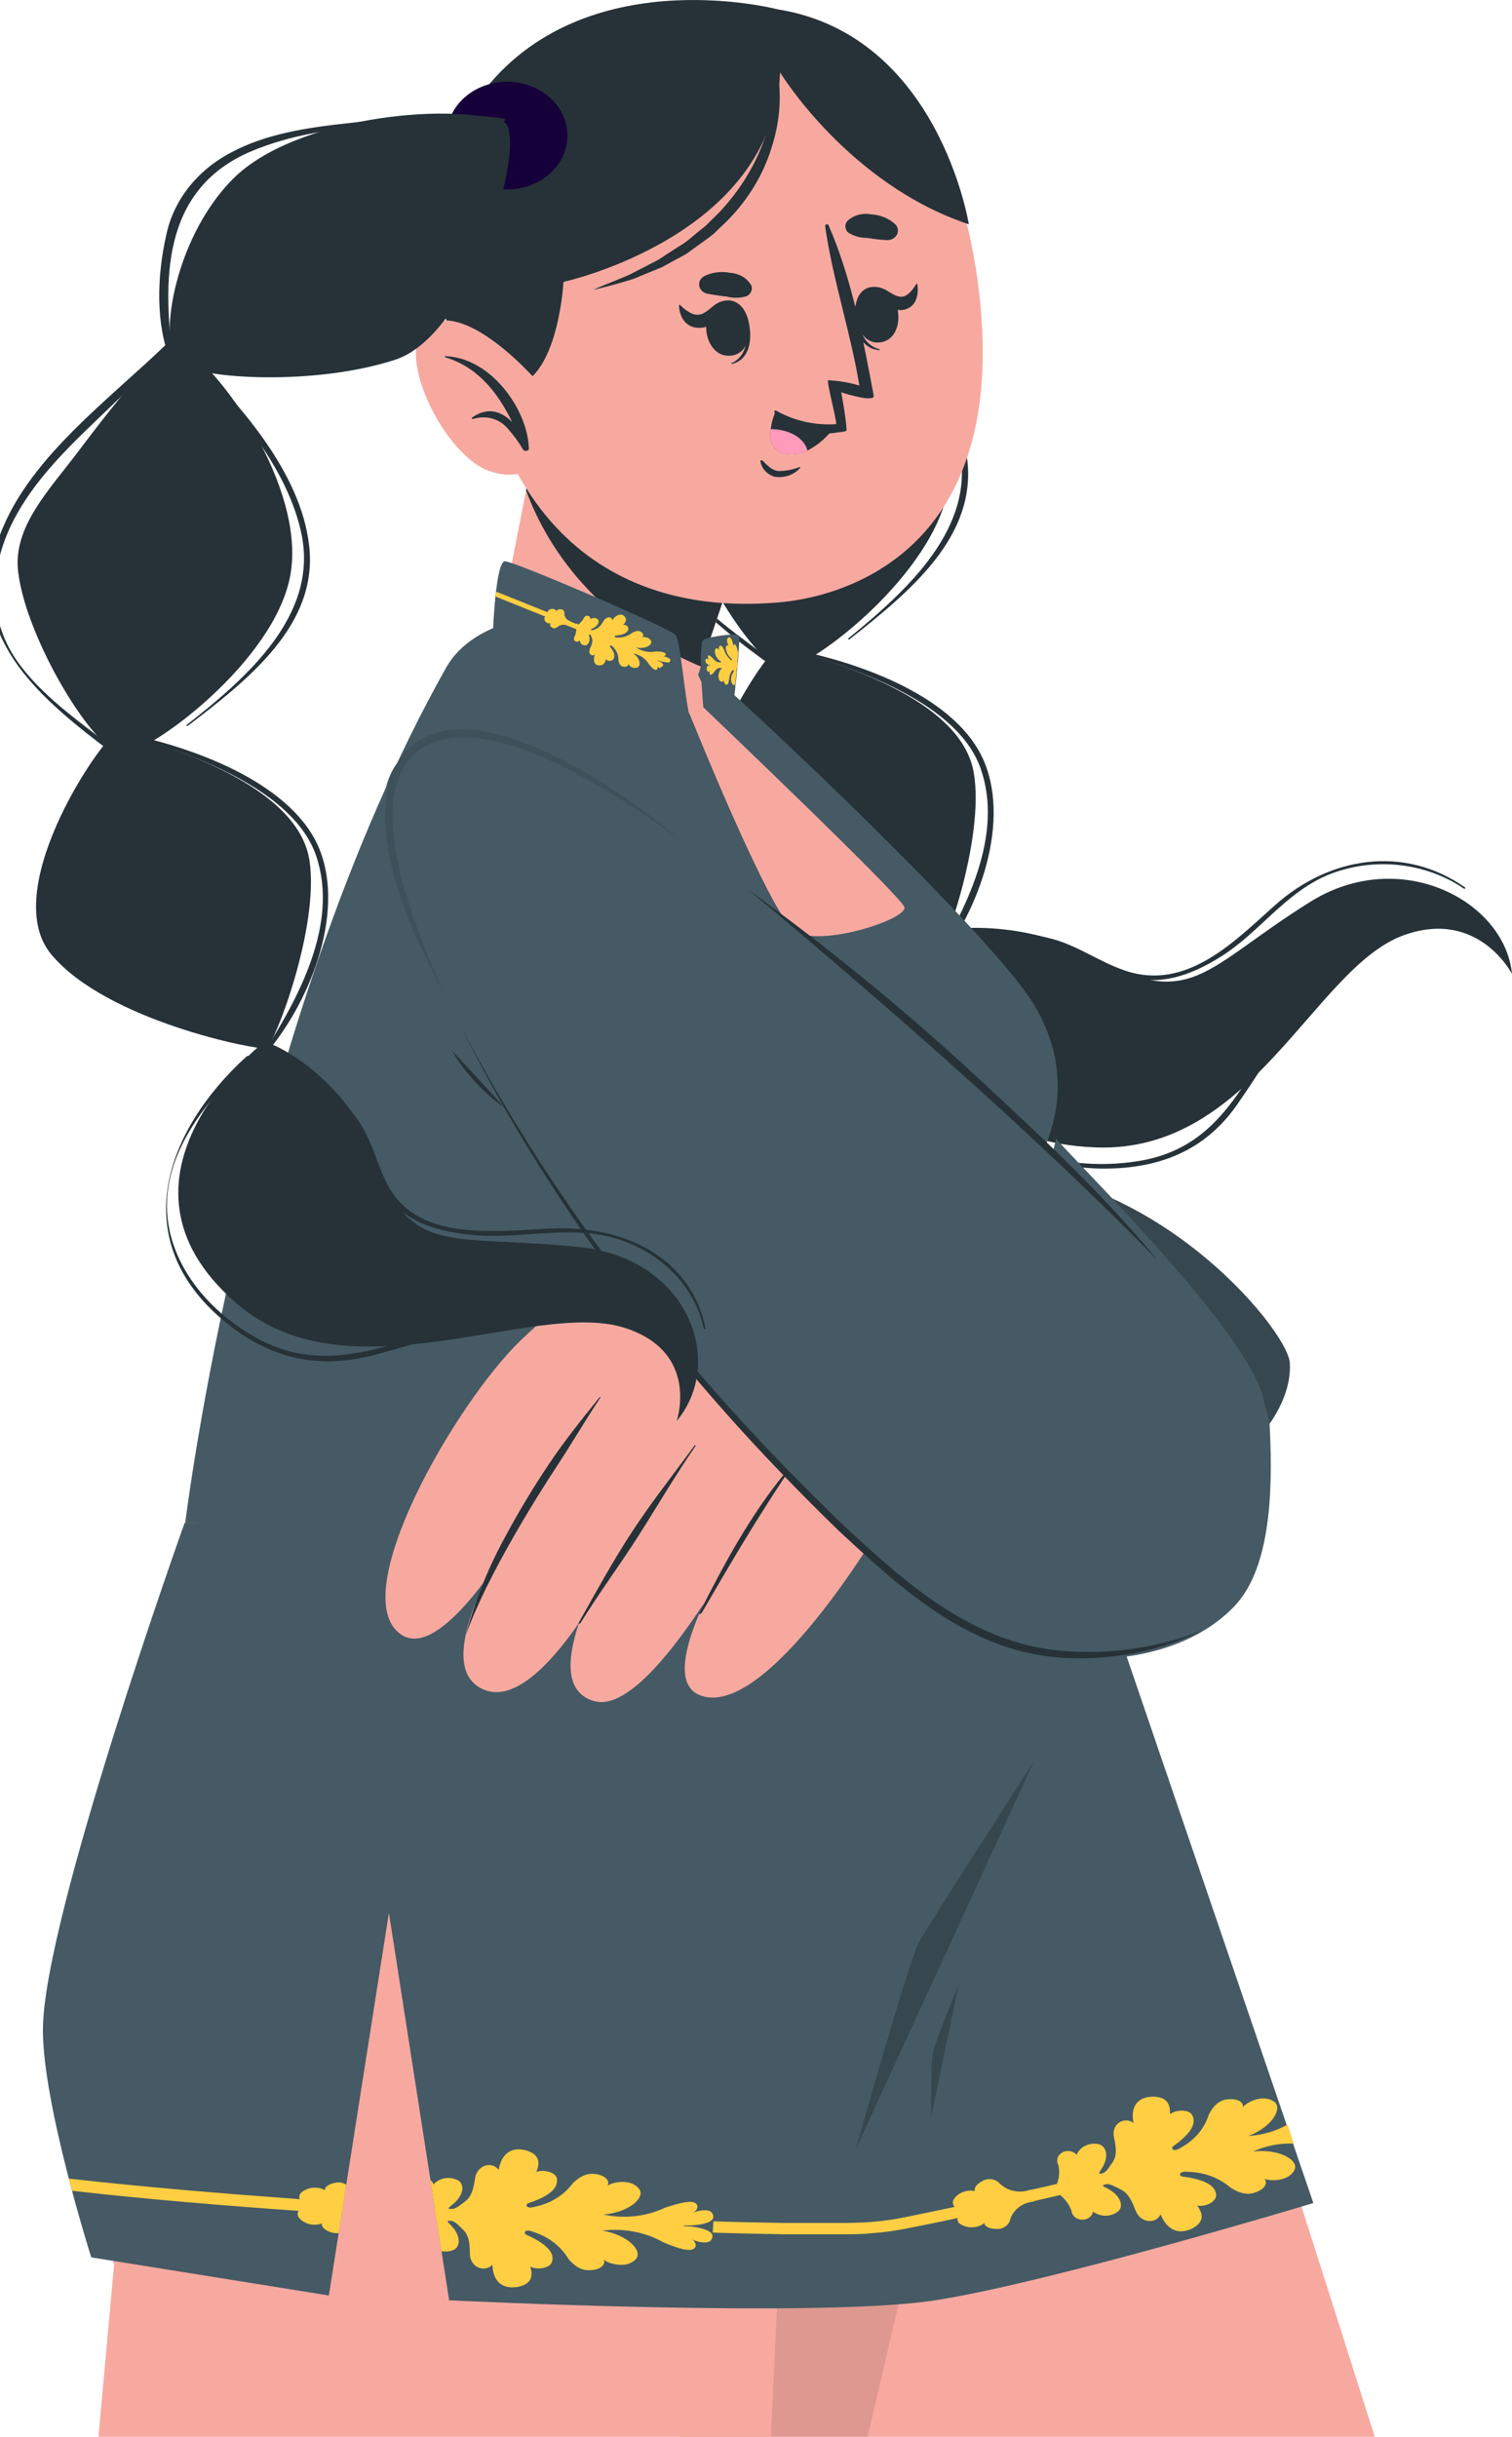 <svg width="453" height="730" viewBox="0 0 453 730" fill="none" xmlns="http://www.w3.org/2000/svg">
<path d="M248.236 76.748C261.716 83.191 288.223 119.694 284.163 145.822C280.104 171.95 243.142 200.02 235.102 200.305C227.062 200.589 205.623 166.857 202.624 146.509C200.634 132.889 211.619 121.542 220.296 109.485C233.085 91.648 246.14 75.777 248.236 76.748Z" fill="#263238"/>
<path d="M195.433 140.54C201.642 114.649 227.513 95.675 246.273 76.749C246.458 76.559 246.856 76.749 246.697 77.033C232.475 96.481 210.054 110.67 200.209 132.723C194.372 145.823 194.001 160.486 202.704 172.685C210.266 183.25 222.127 190.948 232.687 198.955C233.404 199.476 232.422 200.352 231.705 199.855C210.399 184.481 188.986 167.284 195.433 140.54Z" fill="#263238"/>
<path d="M250.332 80.042C249.748 79.497 250.651 78.668 251.234 79.213C267.739 94.539 286.684 115.171 289.709 137.035C292.972 160.723 272.488 177.304 254.525 191.517C254.312 191.683 253.967 191.517 254.18 191.233C272.117 176.641 292.495 157.904 287.4 134.192C283.022 113.915 265.775 94.728 250.332 80.042Z" fill="#263238"/>
<path d="M233.695 193.72C257.363 200.068 288.222 211.367 291.725 231.383C295.227 251.4 282.252 287.026 279.917 287.784C277.582 288.542 231.811 280.37 214.935 260.733C198.059 241.095 230.617 192.89 233.695 193.72Z" fill="#263238"/>
<path d="M278.777 289.845C289.391 272.6 300.933 250.026 293.716 229.986C286.737 210.728 257.072 200.281 237.358 194.88C237.326 194.891 237.291 194.895 237.257 194.891C237.223 194.887 237.191 194.876 237.163 194.858C237.134 194.841 237.111 194.818 237.096 194.79C237.08 194.763 237.071 194.733 237.071 194.703C237.071 194.672 237.08 194.642 237.096 194.615C237.111 194.588 237.134 194.565 237.163 194.547C237.191 194.53 237.223 194.519 237.257 194.515C237.291 194.511 237.326 194.514 237.358 194.525C258.081 198.552 286.923 208.951 294.91 228.28C302.897 247.61 292.522 274.685 279.361 290.248C279.149 290.58 278.565 290.177 278.777 289.845Z" fill="#263238"/>
<path d="M276.31 280.157C286.923 276.438 309.61 276.746 327.096 286.434C357.026 303.016 360.502 290.224 392.476 270.208C419.487 253.295 450.851 269.852 453 291.764C453 291.764 442.917 272.079 420.522 280.18C393.749 289.892 375.176 345.488 328.343 343.735C267.713 341.508 276.31 280.157 276.31 280.157Z" fill="#263238"/>
<path d="M297.351 280.465C296.741 280.465 296.714 279.494 297.351 279.47C303.506 279.101 309.685 279.743 315.58 281.365C323.249 283.521 329.325 288.093 336.807 290.675C355.673 297.283 370.346 281.46 382.234 270.966C398.154 256.896 420.31 252.869 438.91 265.826C438.967 265.864 439.004 265.92 439.014 265.982C439.024 266.044 439.006 266.107 438.964 266.158C438.921 266.208 438.858 266.241 438.789 266.25C438.719 266.259 438.648 266.243 438.592 266.205C432.815 262.258 425.936 259.8 418.704 259.099C411.472 258.397 404.163 259.479 397.57 262.225C384.808 267.745 377.272 279.352 365.862 286.529C358.061 291.433 348.987 295.294 339.328 292.854C334.021 291.527 329.404 288.543 324.628 286.292C316.247 282.291 306.853 280.285 297.351 280.465Z" fill="#263238"/>
<path d="M275.592 286.6C275.592 286.364 276.043 286.34 276.043 286.6C277.105 302.448 277.689 318.84 289.019 332.058C301.224 346.27 322.717 351.008 341.848 347.692C363.261 343.925 370.743 327.723 380.667 312.515C387.831 301.524 396.004 290.983 408.661 284.587C409.059 284.397 409.404 284.942 409.059 285.179C390.617 297.023 382.206 314.457 370.505 331.11C360.952 344.707 347.128 350.416 329.218 350.06C289.762 348.947 273.868 318.153 275.592 286.6Z" fill="#263238"/>
<path d="M128.94 457.153C128.94 457.153 128.94 457.485 129.205 458.148C129.205 458.267 129.205 458.385 129.338 458.551C129.523 459.262 129.789 460.256 130.134 461.512C130.134 461.796 130.293 462.104 130.399 462.412L136.369 484.134C136.873 485.982 137.404 487.924 137.988 489.937C138.306 491.169 138.678 492.448 139.023 493.751L139.659 496.12C139.872 496.925 140.111 497.731 140.349 498.489C140.588 499.247 141.013 500.858 141.358 502.16C141.517 502.776 141.676 503.416 141.888 504.055C142.074 504.813 142.286 505.619 142.525 506.424C142.764 507.23 143.135 508.651 143.454 509.812C143.772 510.972 143.985 511.778 144.276 512.773L144.993 515.378L145.152 515.947C145.842 518.395 146.532 520.906 147.222 523.48C147.567 524.782 147.938 526.109 148.31 527.459C148.893 529.473 149.45 531.533 150.008 533.618C150.406 535.016 150.804 536.437 151.175 537.858C151.175 538.024 151.175 538.166 151.308 538.308C151.759 539.895 152.184 541.506 152.635 543.046C153.086 544.586 153.324 545.628 153.696 546.931C154.492 549.844 155.315 552.829 156.164 555.861C164.124 584.476 173.119 617.45 182.698 652.555C182.857 653.076 182.99 653.598 183.122 654.142C183.137 654.245 183.137 654.348 183.122 654.45C183.812 657.08 184.555 659.709 185.298 662.362C185.431 662.883 185.563 663.404 185.723 663.925C185.71 663.996 185.71 664.068 185.723 664.139L186.121 665.678L186.678 667.692V667.976C186.678 668.237 186.81 668.497 186.89 668.781L187.288 670.274C187.362 670.476 187.424 670.682 187.474 670.89C188.058 673.045 188.668 675.225 189.252 677.404C190.021 680.199 190.817 683.018 191.587 685.86C192.038 687.613 192.515 689.343 193.019 691.072C193.311 692.209 193.63 693.441 193.948 694.483C195.116 698.723 196.31 702.987 197.477 707.274C197.769 708.459 198.114 709.643 198.432 710.78L204.482 732.81H412.774C405.08 708.554 397.385 684.368 389.902 660.941C388.894 657.696 387.859 654.45 386.824 651.229C386.214 649.381 385.63 647.533 385.046 645.686L383.932 642.156C383.855 641.997 383.801 641.83 383.773 641.659C383.56 641.067 383.375 640.498 383.216 639.906C383.03 639.385 382.871 638.84 382.711 638.295C382.646 638.141 382.593 637.982 382.552 637.821C382.181 636.684 381.809 635.453 381.464 634.41C380.827 632.468 380.217 630.525 379.607 628.607C362.413 574.977 347.129 527.649 336.914 496.191C336.806 495.774 336.673 495.363 336.516 494.959C329.458 473.095 324.92 459.19 324.071 456.561L323.912 456.135H317.385L250.757 456.395H249.962H226.081H224.091H193.338H188.164H156.509H153.351L128.94 457.153Z" fill="#F7A9A0"/>
<path opacity="0.1" d="M128.94 457.153C128.94 457.153 128.94 457.485 129.205 458.148C129.205 458.266 129.205 458.385 129.338 458.55C129.523 459.261 129.789 460.256 130.134 461.511C130.134 461.796 130.293 462.104 130.399 462.412L136.369 484.133C136.873 485.981 137.404 487.924 137.988 489.937C138.306 491.192 138.678 492.495 139.023 493.822L139.659 496.191C139.872 496.996 140.11 497.801 140.349 498.559C140.588 499.317 141.013 500.928 141.358 502.231C141.517 502.847 141.676 503.486 141.888 504.126C142.074 504.884 142.286 505.689 142.525 506.495C142.764 507.3 143.135 508.722 143.454 509.882C143.772 511.043 143.984 511.848 144.276 512.843L144.993 515.449L145.152 516.017C145.806 518.465 146.496 520.976 147.222 523.55C147.566 524.853 147.938 526.18 148.309 527.53C148.893 529.543 149.45 531.604 150.008 533.689C150.406 535.086 150.777 536.508 151.175 537.929C151.175 538.095 151.175 538.237 151.308 538.379C151.759 539.966 152.183 541.577 152.635 543.116C153.086 544.656 153.324 545.698 153.696 547.001C154.492 549.915 155.314 552.9 156.163 555.932C164.124 584.547 173.119 617.52 182.698 652.626C182.83 653.147 182.989 653.668 183.149 654.189C183.121 654.298 183.121 654.412 183.149 654.521C183.839 657.15 184.581 659.78 185.324 662.433C185.457 662.954 185.59 663.475 185.749 663.996C185.749 663.996 185.749 664.138 185.749 664.209C185.749 664.707 186.041 665.228 186.174 665.749C186.333 666.412 186.518 667.076 186.704 667.762C186.691 667.857 186.691 667.952 186.704 668.047L186.943 668.852L187.341 670.344L187.5 670.937C188.111 673.116 188.694 675.295 189.305 677.475C190.074 680.293 190.844 683.112 191.64 685.931C192.091 687.684 192.568 689.413 193.072 691.142C193.364 692.279 193.683 693.511 194.001 694.554C195.169 698.794 196.363 703.057 197.53 707.345C197.822 708.529 198.167 709.714 198.485 710.851C200.475 718.17 202.492 725.537 204.509 732.881H259.275L269.225 690.242L274.691 666.791L275.593 662.954L276.947 657.15L314.545 496.072L314.811 494.935L317.676 482.57L323.195 458.882L323.514 457.532L323.885 455.921H317.358L250.731 456.182H249.961H226.081H224.117L193.364 456.3H188.057L156.402 456.419H153.271H130.372L128.94 457.153Z" fill="black"/>
<path d="M25.563 653.195C25.935 654.451 26.333 655.564 26.704 656.867C29.835 666.745 32.781 674.586 33.789 677.262C34.054 677.902 34.187 678.257 34.187 678.257C32.542 696.26 30.897 714.618 29.225 733H230.804C231.627 715.684 232.317 701.377 232.768 691.641C233.219 682.687 233.458 677.594 233.458 677.594C239.216 674.562 244.655 671.814 249.723 669.374L257.683 665.655C265.219 662.197 271.72 659.449 276.974 657.341C286.818 653.409 292.337 651.703 292.337 651.703C294.513 646.397 296.556 640.854 298.44 635.121C312.821 593.217 316.695 535.087 317.518 496.571C317.518 496.192 317.518 495.813 317.518 495.434C317.518 490.909 317.677 486.645 317.677 482.737C317.677 471.603 317.677 463.242 317.465 459.049C317.465 457.533 317.465 456.68 317.465 456.206V456.041H55.414L54.937 457.391C50.93 468.974 22.538 552.545 17.577 606.625C16.436 619.179 20.946 637.988 25.563 653.195Z" fill="#F7A9A0"/>
<path d="M323.885 456.253L393.483 659.97C393.483 659.97 315.128 683.658 280.21 689.106C245.291 694.554 134.564 689.106 134.564 689.106L116.521 573.035L98.531 687.661L27.34 676.243C27.34 676.243 12.826 630.549 12.852 608.093C12.852 574.93 55.307 456.229 55.307 456.229L323.885 456.253Z" fill="#455A64"/>
<path d="M213.53 668.828C220.641 669.065 227.885 669.207 234.89 669.326H237.172H249.006H253.225C255.746 669.326 258.399 669.326 261 669.018C264.944 668.752 268.858 668.198 272.701 667.36C276.734 666.602 280.661 665.796 284.429 664.991L286.923 664.446C293.769 662.977 300.562 661.461 307.381 659.922L308.018 659.78L308.973 659.566L309.796 659.377L317.57 657.577L330.519 654.568L331.447 654.331C350.897 649.783 369.869 645.235 387.169 641.019L386.612 639.313L386.108 637.726C368.807 641.919 349.915 646.467 330.545 651.015L329.484 651.252L316.615 654.26L308.814 656.037L308.177 656.179L306.957 656.463L306.426 656.582C299.633 658.121 292.787 659.661 285.968 661.106L283.527 661.651C279.706 662.456 275.885 663.238 272.064 664.02C268.342 664.833 264.554 665.38 260.734 665.654C258.081 665.867 255.64 665.891 253.172 665.938C251.766 665.938 250.359 665.938 248.953 665.938H234.97C228.018 665.82 220.8 665.678 213.742 665.441L213.53 668.828Z" fill="#FFCE43"/>
<path d="M288.462 662.291C285.968 661.77 284.88 660.207 285.808 658.762C286.444 657.821 287.398 657.084 288.533 656.658C289.668 656.233 290.925 656.14 292.123 656.393C291.646 655.351 292.919 654.143 294.007 653.574C294.775 653.02 295.749 652.745 296.734 652.807C297.719 652.868 298.641 653.261 299.314 653.906C300.445 655.115 301.983 655.967 303.699 656.334C305.415 656.701 307.218 656.564 308.84 655.943C309.134 656.49 309.34 657.073 309.45 657.672C309.689 658.258 309.823 658.873 309.848 659.496C308.088 659.636 306.426 660.279 305.107 661.328C303.788 662.378 302.882 663.779 302.525 665.323C302.232 666.13 301.621 666.814 300.807 667.249C299.992 667.685 299.028 667.842 298.093 667.692C296.793 667.692 295.016 667.124 294.909 665.987C293.963 666.708 292.784 667.141 291.543 667.222C290.302 667.303 289.064 667.028 288.011 666.437C286.312 665.608 286.525 663.784 288.462 662.291Z" fill="#FFCE43"/>
<path d="M312.501 656.132C313.759 655.96 315.044 656.16 316.163 656.701C316.67 656.921 317.143 657.2 317.569 657.53C319.167 658.81 320.357 660.444 321.019 662.267C321.078 662.978 321.427 663.645 322 664.141C322.572 664.638 323.329 664.929 324.126 664.962C324.924 664.994 325.707 664.764 326.327 664.315C326.947 663.867 327.362 663.231 327.493 662.528C328.471 663.286 329.712 663.72 331.006 663.759C332.301 663.798 333.571 663.438 334.604 662.741C336.886 661.391 336.143 657.696 331.287 655.351C330.544 655.019 330.332 654.711 330.518 654.498C330.704 654.285 330.969 654.261 331.447 654.261C332.302 654.312 333.13 654.548 333.861 654.948C336.276 656.227 337.947 656.18 340.15 662.054C341.556 666.057 346.385 666.365 347.712 663.357C349.437 667.597 352.647 669.729 357.158 667.621C360.607 665.773 360.714 663.547 358.697 660.728C361.35 661.225 364.375 659.448 364.349 657.672C364.322 655.895 363.208 653.361 355.088 652.129C352.674 652.129 353.072 650.234 355.964 650.613C360.715 650.717 365.25 652.408 368.674 655.351C372.654 657.885 375.042 657.317 376.979 656.44C378.465 655.753 380.03 654.237 378.863 652.721C380.853 653.503 386.239 653.408 387.831 650.021C389.264 647.249 383.427 643.625 375.44 644.525C379.203 642.81 383.398 641.994 387.619 642.156L387.221 640.948L386.664 639.243L381.357 640.427L315.818 655.351L312.501 656.132Z" fill="#FFCE43"/>
<path d="M314.997 656.322C314.418 656.854 313.722 657.273 312.953 657.554L316.164 656.748L381.358 640.498L386.665 639.195L386.161 637.608L385.763 636.448C382.25 638.453 378.223 639.626 374.061 639.859C381.464 637.04 384.436 631.26 381.624 629.531C378.36 627.328 373.663 629.649 372.39 631.213C372.549 629.389 370.347 628.844 368.702 628.844C366.499 628.844 364.138 629.531 362.121 633.581C360.835 637.661 357.868 641.156 353.816 643.364C351.507 644.975 350.128 643.53 352.197 642.441C358.539 637.703 357.982 635.026 357.106 633.51C356.231 631.994 352.542 631.805 350.526 633.368C350.711 630.052 349.358 628.157 345.378 628.086C340.31 628.252 338.745 631.52 339.594 635.95C336.781 633.937 332.801 636.305 333.783 640.403C335.109 646.467 333.623 647.178 332.217 649.357C331.824 649.999 331.27 650.55 330.599 650.968C330.455 651.079 330.284 651.158 330.099 651.199C329.915 651.24 329.723 651.242 329.537 651.205C329.298 651.087 329.325 650.731 329.776 650.115C332.721 645.946 331.315 642.417 328.609 642.227C327.331 642.078 326.034 642.323 324.934 642.922C323.834 643.521 322.996 644.438 322.559 645.52C322.071 644.944 321.358 644.552 320.562 644.421C319.766 644.29 318.945 644.43 318.259 644.814C317.573 645.197 317.072 645.796 316.857 646.492C316.641 647.189 316.725 647.932 317.093 648.576C317.519 650.455 317.373 652.402 316.668 654.213C316.477 654.669 316.218 655.099 315.899 655.493C315.637 655.801 315.334 656.079 314.997 656.322Z" fill="#FFCE43"/>
<path d="M134.592 661.722L130.267 661.461L130.426 662.504L130.585 663.664L130.797 665.038L134.3 665.252H135.228C159.534 666.673 182.486 667.739 204.801 668.52V666.862V666.531V664.967C182.539 664.186 159.693 663.12 135.441 661.722H134.592Z" fill="#FFCE43"/>
<path d="M20.627 652.651C20.945 653.882 21.263 655.019 21.582 656.299C44.507 658.904 67.38 660.752 89.456 662.315C93.781 662.647 98.079 662.955 102.351 663.215L102.909 659.71L89.774 658.81C67.273 657.175 43.95 655.28 20.627 652.651Z" fill="#FFCE43"/>
<path d="M89.748 664.566C90.533 665.426 91.606 666.038 92.811 666.311C94.015 666.584 95.286 666.504 96.435 666.082C96.143 667.195 97.656 668.19 98.85 668.616C99.679 668.954 100.601 669.07 101.503 668.948L102.379 663.215L102.936 659.71L103.758 654.498C103.245 654.155 102.646 653.928 102.013 653.837C101.379 653.746 100.731 653.794 100.123 653.977C98.903 654.214 97.257 654.972 97.337 656.109C96.279 655.538 95.045 655.283 93.814 655.381C92.583 655.479 91.419 655.925 90.491 656.654C90.133 656.895 89.872 657.233 89.748 657.617C89.624 658.002 89.642 658.412 89.801 658.786C90.181 659.605 90.865 660.282 91.738 660.704C90.809 660.994 90.015 661.553 89.483 662.292C89.248 662.646 89.147 663.058 89.195 663.468C89.243 663.877 89.437 664.262 89.748 664.566Z" fill="#FFCE43"/>
<path d="M130.426 662.504L130.585 663.664L130.797 665.038L132.257 674.395C133.272 674.584 134.326 674.527 135.308 674.229C137.962 673.59 138.519 669.871 134.751 666.27C134.141 665.725 134.061 665.394 134.3 665.251C134.486 665.133 134.804 665.251 135.229 665.251C136.044 665.525 136.766 665.982 137.325 666.578C139.156 668.473 140.774 668.947 140.774 675.082C140.774 679.298 145.205 680.909 147.514 678.446C147.673 682.946 149.981 685.86 155.023 685.102C158.976 684.344 159.852 682.236 158.897 679.014C161.232 680.199 164.787 679.369 165.345 677.688C165.902 676.006 165.769 673.282 158.472 669.823C156.19 669.136 157.225 667.454 159.826 668.639C164.313 670.054 168.043 672.919 170.28 676.669C173.199 680.151 175.587 680.293 177.842 679.985C179.514 679.749 181.53 678.73 180.92 676.977C182.539 678.28 187.766 679.654 190.419 676.859C192.754 674.49 188.403 669.586 180.496 668.236C186.821 667.44 193.259 668.665 198.671 671.695C203.262 673.661 206.897 674.727 208.064 673.471C208.993 672.595 208.065 671.292 207.295 670.818C208.463 671.505 212.098 672.5 213.106 670.984C214.671 668.615 211.036 667.525 207.189 667.004L204.88 666.862L188.27 665.891L130.426 662.504Z" fill="#FFCE43"/>
<path d="M128.94 653.077L130.266 661.462L130.426 662.504L130.585 663.665L188.297 666.034L204.907 666.674H207.242C211.116 666.389 214.804 665.513 213.424 663.049C212.522 661.486 208.86 662.268 207.64 662.86C208.489 662.457 209.497 661.202 208.648 660.254C207.587 658.951 203.898 659.804 199.175 661.391C193.525 664.038 186.987 664.754 180.787 663.405C188.748 662.765 193.603 658.051 191.401 655.635C189.039 652.65 183.812 653.598 182.061 654.735C182.83 653.029 180.973 651.845 179.408 651.466C177.311 650.968 174.87 650.874 171.58 654.072C168.97 657.611 164.93 660.115 160.303 661.059C157.65 661.96 156.748 660.207 159.083 659.733C166.751 657.08 167.043 654.308 166.857 652.627C166.671 650.945 163.116 649.713 160.675 650.66C162.001 647.557 161.391 645.378 157.65 644.194C152.794 642.938 150.167 645.591 149.398 650.045C147.461 647.344 142.844 648.505 142.313 652.674C141.464 658.785 139.819 659.022 137.723 660.704C137.11 661.205 136.373 661.57 135.573 661.77C135.25 661.886 134.889 661.886 134.565 661.77C134.326 661.604 134.432 661.273 135.122 660.775C139.368 657.648 139.288 653.906 136.794 652.958C135.635 652.458 134.319 652.326 133.064 652.585C131.81 652.843 130.692 653.477 129.895 654.38C129.717 653.875 129.387 653.424 128.94 653.077Z" fill="#FFCE43"/>
<path d="M309.795 527.602C309.795 527.602 278.564 576.067 275.46 581.563C272.355 587.058 256.382 643.886 256.382 643.886" fill="#37474F"/>
<path d="M287.215 594.543C287.215 594.543 280.29 611.125 279.52 614.986C278.751 618.847 278.99 634.055 278.99 634.055" fill="#37474F"/>
<path d="M386.426 408.285C387.435 424.464 368.994 443.817 343.096 452.369L234.599 357.475C255.587 355.106 277.531 351.719 289.524 350.724C342.645 346.341 385.79 397.934 386.426 408.285Z" fill="#37474F"/>
<path d="M323.885 459.237L297.749 365.457C297.749 365.457 330.731 336.889 310.114 301.499C299.686 283.591 242.399 228.232 211.938 200.897C186.996 178.535 145.232 179.577 133.663 199.996C73.749 306.592 55.493 456.205 55.493 456.205L323.885 459.237Z" fill="#455A64"/>
<path d="M149.768 189.006C150.697 194.098 193.868 232.899 215.599 226.29C220.429 224.822 209.152 202.223 209.152 202.223L224.09 157.809L163.513 117.776C163.513 117.776 149.423 186.85 149.768 189.006Z" fill="#F7A9A0"/>
<path d="M157.597 146.841C161.806 158.38 168.628 169.024 177.639 178.111C186.649 187.198 197.656 194.535 209.975 199.665L224.118 157.714L163.54 117.681L157.597 146.841Z" fill="#263238"/>
<path d="M293.689 90.867C301.119 166.549 251.235 179.08 232.9 180.502C216.29 181.781 159.586 184.268 143.454 109.651C127.321 35.034 164.469 8.03 202.147 3.316C239.825 -1.398 286.26 15.16 293.689 90.867Z" fill="#F7A9A0"/>
<path d="M265.697 71.94C263.738 71.824 261.788 71.603 259.859 71.277C257.772 71.302 255.732 70.72 254.048 69.618C253.606 69.172 253.339 68.61 253.286 68.016C253.234 67.422 253.399 66.829 253.756 66.326C254.645 65.432 255.785 64.765 257.058 64.394C258.331 64.024 259.692 63.963 261 64.218C263.735 64.367 266.31 65.423 268.217 67.179C268.633 67.599 268.901 68.118 268.989 68.673C269.077 69.228 268.981 69.794 268.713 70.3C268.445 70.807 268.016 71.232 267.48 71.524C266.944 71.815 266.324 71.96 265.697 71.94Z" fill="#263238"/>
<path d="M211.885 87.977C213.803 88.353 215.743 88.638 217.696 88.83C219.693 89.376 221.836 89.326 223.798 88.687C224.372 88.373 224.813 87.898 225.053 87.337C225.293 86.776 225.318 86.16 225.125 85.584C224.551 84.51 223.67 83.59 222.571 82.916C221.471 82.242 220.193 81.839 218.863 81.747C216.16 81.19 213.322 81.553 210.903 82.766C210.38 83.074 209.968 83.511 209.718 84.024C209.468 84.537 209.391 85.104 209.495 85.656C209.598 86.208 209.88 86.721 210.304 87.133C210.728 87.545 211.277 87.838 211.885 87.977Z" fill="#263238"/>
<path d="M223.825 94.941C223.825 94.752 223.401 95.225 223.427 95.439C224.223 100.555 224.17 106.548 219.182 108.775C219.023 108.775 219.182 109.083 219.182 109.059C225.497 107.638 225.497 99.679 223.825 94.941Z" fill="#263238"/>
<path d="M218.041 89.99C208.674 90.251 209.948 106.904 218.598 106.572C227.248 106.24 225.868 89.848 218.041 89.99Z" fill="#263238"/>
<path d="M214.432 91.151C212.866 92.193 211.407 93.97 209.443 94.254C207.48 94.538 205.33 92.951 203.738 91.364C203.553 91.198 203.42 91.364 203.42 91.577C203.606 94.775 205.224 97.973 209.098 98.21C212.972 98.447 214.936 95.462 215.573 92.193C215.705 91.577 215.068 90.748 214.432 91.151Z" fill="#263238"/>
<path d="M256.277 91.648C256.277 91.459 256.755 91.861 256.755 92.074C256.914 97.262 258.081 103.16 263.441 104.605C263.6 104.605 263.6 104.913 263.441 104.89C256.967 104.439 255.508 96.575 256.277 91.648Z" fill="#263238"/>
<path d="M261.08 85.987C270.34 84.85 272.198 101.479 263.733 102.568C255.269 103.658 253.332 86.934 261.08 85.987Z" fill="#263238"/>
<path d="M265.086 86.721C266.652 87.479 268.297 88.948 270.075 88.901C271.852 88.853 273.418 86.911 274.532 85.063C274.532 84.874 274.798 85.063 274.851 85.229C275.302 88.403 274.479 91.814 271.136 92.714C267.793 93.615 265.484 91.033 264.264 87.977C264.051 87.361 264.449 86.437 265.086 86.721Z" fill="#263238"/>
<path d="M228.416 137.958C229.769 139.19 231.069 140.895 233.192 141.108C235.347 141.114 237.48 140.719 239.454 139.948C239.493 139.919 239.542 139.906 239.592 139.911C239.642 139.915 239.687 139.937 239.719 139.971C239.751 140.006 239.766 140.05 239.761 140.095C239.756 140.139 239.731 140.18 239.693 140.208C238.827 141.197 237.683 141.963 236.378 142.429C235.073 142.895 233.654 143.044 232.263 142.861C231.083 142.55 230.033 141.934 229.245 141.091C228.456 140.248 227.965 139.216 227.832 138.124C227.752 137.887 228.15 137.792 228.416 137.958Z" fill="#263238"/>
<path d="M252.031 117.516C252.031 117.516 253.49 125.214 253.649 128.862C253.649 129.194 252.668 129.383 251.288 129.502C251.288 129.502 251.288 129.502 251.129 129.502C247.646 130.169 244.025 129.969 240.661 128.925C237.297 127.881 234.318 126.032 232.051 123.58C231.759 123.224 232.263 122.845 232.634 123.059C237.955 126.083 244.229 127.488 250.518 127.062C250.757 126.043 247.493 113.962 248.13 113.915C251.31 114.064 254.452 114.598 257.47 115.502C254.817 99.418 249.51 83.808 247.201 67.747C247.201 67.179 248.051 66.966 248.236 67.487C255.241 83.476 258.638 101.929 261.769 118.51C262.167 120.595 253.649 118.108 252.031 117.516Z" fill="#263238"/>
<path d="M250.093 127.725C248.104 130.722 245.291 133.217 241.921 134.973C240.037 135.875 237.886 136.231 235.765 135.992C231.148 135.423 230.458 131.775 230.909 128.554C231.121 126.846 231.566 125.167 232.236 123.556C237.54 126.607 243.795 128.067 250.093 127.725Z" fill="#263238"/>
<path d="M241.922 134.998C240.038 135.899 237.887 136.255 235.766 136.016C231.149 135.448 230.459 131.8 230.91 128.578C235.766 128.483 240.914 130.852 241.922 134.998Z" fill="#FF9ABB"/>
<path d="M151.201 116.047C167.122 116.923 168.82 84.447 168.82 84.447C168.82 84.447 231.493 70.85 233.722 21.698C233.722 21.698 254.074 55.121 290.266 67.202C290.266 67.202 281.271 10.493 232.979 2.795C232.979 2.795 172.614 -13.029 142.445 30.628C112.276 74.285 140.455 115.478 151.201 116.047Z" fill="#263238"/>
<path d="M232.873 20.774C234.21 28.263 233.73 35.921 231.467 43.231C229.34 50.67 225.499 57.633 220.19 63.673C218.875 65.187 217.457 66.627 215.944 67.984L213.768 70.093C212.972 70.732 212.15 71.325 211.327 71.94C209.656 73.148 208.037 74.309 206.339 75.541C204.641 76.773 202.73 77.578 201.032 78.549C200.103 79.047 199.228 79.568 198.379 80.018L195.486 81.202L189.729 83.571C185.748 84.803 181.768 85.94 177.656 86.84C181.423 85.135 185.297 83.784 188.959 82.103L194.266 79.355L196.919 78.004C197.768 77.507 198.591 76.939 199.414 76.394C201.085 75.304 202.73 74.238 204.402 73.196C206.074 72.154 207.453 70.827 208.992 69.595L211.274 67.771L213.317 65.758C214.721 64.451 216.04 63.075 217.271 61.636C222.261 55.923 226.12 49.489 228.681 42.615C230.012 39.143 231.015 35.577 231.679 31.955C232.459 28.269 232.858 24.526 232.873 20.774Z" fill="#263238"/>
<path d="M160.249 113.465C160.249 113.465 140.295 90.677 128.62 97.144C116.945 103.611 132.919 137.295 147.327 141.322C149.135 141.952 151.068 142.248 153.008 142.193C154.948 142.139 156.855 141.734 158.616 141.004C160.376 140.273 161.952 139.232 163.25 137.944C164.548 136.655 165.54 135.145 166.166 133.505L160.249 113.465Z" fill="#F7A9A0"/>
<path d="M133.45 106.691C133.238 106.691 133.211 106.975 133.45 107.046C143.586 110.149 149.371 118.108 153.457 126.446C150.299 123.296 146.186 121.709 141.463 125.073C141.225 125.238 141.463 125.594 141.755 125.523C143.477 124.954 145.353 124.876 147.126 125.301C148.899 125.725 150.481 126.63 151.653 127.891C153.607 129.991 155.305 132.27 156.721 134.69C157.225 135.472 158.817 134.974 158.419 134.074V133.861C157.862 122.514 147.089 107.188 133.45 106.691Z" fill="#263238"/>
<path d="M210.718 211.889C210.718 211.889 206.976 217.005 206.207 212.741C204.748 204.782 203.713 191.588 202.386 190.19C200.343 188.011 154.068 168.137 151.281 168.137C148.495 168.137 147.699 189.243 147.699 189.243C147.699 189.243 177.842 234.771 215.122 229.512C218.651 229.015 221.968 191.612 221.437 190.498C220.907 189.385 211.991 190.854 210.824 191.612C208.966 193.151 210.718 211.889 210.718 211.889Z" fill="#455A64"/>
<path d="M220.985 200.02V198.599L212.813 198.575V199.997L220.985 200.02Z" fill="#FFCE43"/>
<path d="M211.355 197.676C211.296 198.01 211.377 198.352 211.582 198.636C211.788 198.92 212.104 199.126 212.469 199.216H214.963L220.881 199.405C220.881 199.405 220.881 199.287 220.881 199.239V199.073C220.881 197.818 221.093 196.705 221.172 195.639C221.081 195.343 221.01 195.042 220.96 194.739C220.615 193.033 219.899 192.488 219.766 193.53C219.395 191.73 218.864 190.593 218.227 190.996C217.59 191.399 217.803 192.251 218.227 193.53C217.829 193.104 217.405 193.53 217.458 194.194C217.549 195.329 218.095 196.397 218.997 197.202C219.368 197.439 219.341 198.126 218.997 197.723C218.012 196.903 217.304 195.852 216.953 194.691C216.29 193.341 215.945 193.317 215.68 193.483C215.414 193.649 215.255 194.052 215.468 194.739C215.149 194.265 214.327 193.791 214.167 194.952C214.152 195.611 214.327 196.262 214.676 196.843C215.024 197.423 215.535 197.914 216.157 198.268C215.547 198.623 214.645 198.529 213.504 197.131C212.735 196.42 212.151 196.041 212.071 196.539C212.05 196.912 212.152 197.282 212.363 197.605C211.965 197.415 211.408 197.06 211.355 197.676Z" fill="#FFCE43"/>
<path d="M211.859 200.897C212.071 201.513 212.549 201.158 212.681 200.897C212.548 201.242 212.548 201.618 212.681 201.963C212.92 202.46 213.398 201.963 213.955 201.371C214.804 199.997 215.653 199.926 216.396 200.281C215.335 200.684 214.99 202.65 215.441 203.574C215.892 204.498 216.688 204.284 216.847 203.787C216.829 204.028 216.875 204.269 216.981 204.491C217.087 204.714 217.25 204.91 217.457 205.066C217.802 205.232 218.147 205.208 218.386 203.858C218.678 201.489 219.129 201.252 219.447 200.85C219.766 200.447 220.005 201.134 219.713 201.371C219.393 201.811 219.179 202.305 219.083 202.823C218.987 203.341 219.012 203.87 219.155 204.379C219.341 205.066 219.925 205.469 220.19 205.042C220.19 205.398 220.19 205.729 220.19 206.014C220.429 203.645 220.641 201.489 220.827 199.476C220.827 199.476 220.827 199.357 220.827 199.31V199.144L214.884 199.286H212.389C211.965 199.523 211.487 199.902 211.859 200.897Z" fill="#FFCE43"/>
<path d="M196.574 198.386L197.078 197.818L197.423 197.178L193.575 195.544L190.259 194.17C184.58 191.801 178.769 189.432 173.038 187.063V186.827H172.428L172.03 186.661L170.915 186.211L166.856 184.552L164.68 183.676L148.759 177.28L148.123 178.583L164.043 184.979L166.192 185.855L170.252 187.513L171.366 187.964L171.95 188.2C177.814 190.569 183.758 192.938 189.595 195.52L192.939 196.918L196.574 198.386Z" fill="#FFCE43"/>
<path d="M164.336 184.268C164.22 184.15 164.135 184.011 164.086 183.86C164.036 183.71 164.023 183.552 164.049 183.397C164.074 183.241 164.136 183.093 164.232 182.961C164.327 182.83 164.453 182.718 164.601 182.634C164.773 182.534 164.965 182.465 165.167 182.432C165.369 182.4 165.576 182.403 165.776 182.443C165.976 182.483 166.166 182.558 166.333 182.664C166.5 182.77 166.642 182.904 166.75 183.06C166.909 182.61 167.52 182.492 167.944 182.515C168.369 182.539 169.032 182.681 169.112 183.629C169.049 184.162 169.191 184.698 169.514 185.149C169.837 185.601 170.322 185.942 170.89 186.116C170.696 186.58 170.465 187.031 170.2 187.466C169.682 187.198 169.077 187.094 168.485 187.171C167.892 187.249 167.346 187.503 166.936 187.892C166.087 188.461 165.609 188.2 165.211 187.892C165.028 187.754 164.899 187.567 164.841 187.358C164.784 187.15 164.802 186.93 164.893 186.732C164.485 186.786 164.07 186.695 163.737 186.478C163.404 186.26 163.18 185.934 163.115 185.571C162.956 184.931 163.46 184.363 164.336 184.268Z" fill="#FFCE43"/>
<path d="M197.716 198.173C198.171 198.39 198.527 198.742 198.724 199.168C198.724 199.476 198.3 199.713 197.955 199.95C197.61 200.186 197.504 200.21 197.477 200.139C197.45 200.068 197.477 200.021 197.265 199.902C197.157 199.805 197.067 199.693 196.999 199.571C197.087 199.749 197.106 199.948 197.053 200.136C197.001 200.325 196.879 200.493 196.708 200.613C196.124 200.921 195.381 200.139 194.372 198.931C193.902 198.115 193.235 197.402 192.418 196.845C191.601 196.288 190.655 195.9 189.649 195.709C191.746 197.036 192.117 199.357 191.056 199.926C190.808 200.03 190.539 200.087 190.265 200.095C189.992 200.102 189.719 200.058 189.465 199.967C189.211 199.876 188.981 199.739 188.789 199.565C188.597 199.391 188.447 199.183 188.349 198.955C188.315 199.089 188.251 199.215 188.162 199.327C188.072 199.439 187.959 199.534 187.828 199.607C187.698 199.679 187.552 199.728 187.4 199.75C187.248 199.773 187.093 199.768 186.943 199.736C186.253 199.736 185.537 199.334 185.271 197.723C185.303 196.988 185.169 196.255 184.877 195.568C184.585 194.88 184.142 194.252 183.573 193.72C182.989 193.009 182.406 193.53 182.963 194.004C184.528 196.017 184.104 197.036 183.653 197.604C183.514 197.74 183.344 197.845 183.153 197.912C182.962 197.98 182.757 198.008 182.553 197.994C182.348 197.98 182.15 197.925 181.973 197.833C181.796 197.741 181.644 197.614 181.53 197.462C181.265 198.741 180.628 199.428 179.354 199.334C178.081 199.239 177.55 197.794 178.24 196.112C177.152 196.799 176.091 195.757 176.807 194.217C177.842 191.848 177.417 191.611 177.178 190.711C176.94 189.811 176.223 189.622 176.462 190.332C176.993 192.038 176.197 193.364 175.321 193.341C174.445 193.317 173.915 192.914 173.676 191.872C172.827 192.701 171.368 192.038 172.217 190.522C173.305 187.892 172.084 186.969 171.633 186.826L197.716 198.173Z" fill="#FFCE43"/>
<path d="M197.795 198.031C198.374 198.202 198.969 198.329 199.573 198.41C200.13 198.41 200.554 198.694 200.793 198.007C201.032 197.32 200.422 197.226 199.838 196.918C199.622 196.795 199.376 196.722 199.121 196.704C198.962 196.692 198.803 196.692 198.644 196.704C198.962 196.704 199.519 196.325 199.44 195.899C199.36 195.473 198.06 195.117 196.388 195.188C195.378 195.372 194.334 195.356 193.331 195.144C192.328 194.931 191.388 194.526 190.577 193.957C193.072 194.549 195.327 193.364 195.115 192.227C194.902 191.09 193.204 190.664 192.461 190.901C192.563 190.792 192.637 190.664 192.68 190.528C192.724 190.391 192.734 190.248 192.712 190.108C192.689 189.967 192.634 189.832 192.55 189.712C192.466 189.592 192.354 189.488 192.223 189.409C191.692 189.006 190.975 188.722 189.437 189.551C188.189 190.552 186.548 191.072 184.873 190.996C183.891 190.996 183.944 190.309 184.74 190.38C187.393 190.167 188.057 189.195 188.269 188.532C188.296 188.347 188.274 188.159 188.206 187.983C188.138 187.806 188.025 187.646 187.875 187.515C187.726 187.385 187.545 187.286 187.347 187.229C187.148 187.171 186.937 187.155 186.73 187.182C187.659 186.163 187.844 185.287 186.916 184.481C185.987 183.676 184.422 184.245 183.44 185.808C183.307 184.624 181.742 184.576 180.786 186.069C179.513 188.248 178.956 188.2 178.133 188.603C177.31 189.006 176.567 188.603 177.337 188.366C179.141 187.608 179.752 186.211 179.141 185.618C178.531 185.026 177.868 184.955 176.833 185.476C176.965 184.363 175.426 183.818 174.737 185.476C173.198 187.845 171.606 187.703 171.208 187.49L197.795 198.031Z" fill="#FFCE43"/>
<path d="M294.141 354.68C294.141 354.68 247.176 355.272 222.499 362.402C189.623 371.877 165.61 392.296 156.164 401.369C136.396 420.319 103.096 478.26 120.237 489.701C135.653 500.053 166.22 439.27 166.22 439.27C166.22 439.27 123.607 496.642 144.728 506.07C165.849 515.497 196.841 443.154 196.841 443.154C196.841 443.154 154.545 502.99 178.054 509.623C195.912 514.645 228.151 450.521 228.151 450.521C228.151 450.521 192.197 502.185 210.214 508.036C230.141 514.526 264.025 456.988 264.025 456.988C312.609 465.018 339.594 450.048 357.345 438.204C361.644 435.314 294.141 354.68 294.141 354.68Z" fill="#F7A9A0"/>
<path d="M179.619 418.589C174.312 425.175 169.006 431.784 164.336 438.772C159.666 445.76 155.394 452.866 151.52 460.091C146.274 469.585 142.259 479.583 139.553 489.89C145.868 471.911 161.921 446.707 166.511 439.743C171.102 432.779 175.321 425.53 179.911 418.637C180.044 418.566 179.725 418.424 179.619 418.589Z" fill="#263238"/>
<path d="M208.118 432.991C201.803 441.638 195.143 450.023 189.252 459.048C183.362 468.073 178.639 476.791 173.464 485.981C173.066 486.692 173.624 486.645 174.075 485.981C179.647 476.956 185.59 469.021 191.295 460.067C197 451.113 202.333 441.946 208.357 433.228C208.463 432.968 208.224 432.849 208.118 432.991Z" fill="#263238"/>
<path d="M235.076 441.401C224.648 454.192 216.847 468.689 209.603 483.068C209.258 483.802 209.948 483.66 210.373 482.949C218.545 468.95 224.86 457.935 235.58 441.732C235.739 441.472 235.315 441.14 235.076 441.401Z" fill="#263238"/>
<path d="M210.717 211.888C210.717 211.888 269.755 268.171 270.949 271.724C272.143 275.277 245.503 284.065 237.994 278.83C230.485 273.595 206.153 212.765 206.153 212.765L210.717 211.888Z" fill="#F7A9A0"/>
<path d="M316.456 341.082C319.11 345.109 377.113 401.297 378.918 421.053C380.722 440.809 303.455 392.627 303.455 392.627L316.456 341.082Z" fill="#455A64"/>
<path d="M172.19 230.27C251.607 279.067 378.811 396.749 380.403 427.164C381.571 449.147 380.085 470.679 369.63 481.386C348.403 503.25 306.585 498.513 292.39 489.559C230.247 450.379 165.636 367.708 125.915 282.929C91.076 208.572 146.32 214.376 172.19 230.27Z" fill="#455A64"/>
<path d="M346.333 376.946C329.059 356.077 308.707 337.435 288.541 318.793C268.2 300.268 246.68 282.805 224.09 266.49L232.05 273.075C271.533 306.404 310.405 340.514 346.279 376.946H346.333Z" fill="#263238"/>
<path d="M137.643 306.545C165.158 362.591 205.013 413.709 251.368 458.645C270.101 476.032 291.301 495.764 320.144 496.712C334.047 497.287 347.86 494.444 360.078 488.492C347.568 493.405 333.911 495.535 320.277 494.698C292.177 493.182 271.48 474.35 253.013 457.224C206.499 412.572 166.299 362.022 137.616 306.545H137.643Z" fill="#263238"/>
<path d="M151.201 331.892C146.69 326.751 139.897 319.669 135.28 314.576C139.195 321.265 144.615 327.16 151.201 331.892Z" fill="#263238"/>
<path opacity="0.1" d="M203.448 251.282C186.413 236.761 134.114 199.5 117.769 230.507C109.942 251.021 123.076 279.115 133.106 297.757C125.517 280.513 106.572 237.803 126.34 224.088C147.196 211.557 186.864 239.627 203.448 251.282Z" fill="black"/>
<path d="M133.874 40.624C133.874 43.815 134.934 46.934 136.92 49.587C138.905 52.239 141.727 54.307 145.029 55.528C148.331 56.749 151.964 57.068 155.469 56.446C158.974 55.824 162.194 54.287 164.721 52.031C167.248 49.775 168.969 46.901 169.666 43.772C170.364 40.642 170.006 37.399 168.638 34.451C167.271 31.503 164.955 28.984 161.983 27.212C159.011 25.439 155.518 24.493 151.944 24.493C149.57 24.49 147.219 24.905 145.025 25.715C142.831 26.524 140.838 27.712 139.159 29.211C137.48 30.709 136.149 32.489 135.243 34.447C134.336 36.406 133.871 38.505 133.874 40.624Z" fill="#160039"/>
<path d="M150.698 36.408C134.194 30.581 88.29 35.2 69.928 53.463C51.567 71.727 46.897 104.842 54.008 109.153C61.119 113.465 93.995 115.62 118.3 107.803C142.605 99.986 158.817 39.25 150.698 36.408Z" fill="#263238"/>
<path d="M150.724 36.503C151.308 36.503 151.52 35.627 150.883 35.508C135.971 33.139 119.043 35.271 104.237 36.906C92.19 38.209 79.746 40.032 69.212 45.694C64.14 48.352 59.774 51.96 56.416 56.271C53.058 60.581 50.788 65.491 49.762 70.661C47.109 82.363 46.498 96.86 51.115 108.23C51.248 108.562 51.911 108.562 51.858 108.23C48.966 84.992 47.799 56.946 75.288 45.315C98.611 35.508 125.782 37.735 150.724 36.503Z" fill="#263238"/>
<path d="M52.522 102.475C65.789 109.131 91.606 146.084 87.016 172.141C82.425 198.198 44.853 225.628 36.813 225.723C28.774 225.818 7.918 191.849 5.45 171.383C3.725 157.739 14.976 146.581 23.891 134.666C37.105 117.09 50.372 101.432 52.522 102.475Z" fill="#263238"/>
<path d="M-1.635 165.365C5.131 139.569 31.4 121.045 50.558 102.426C50.743 102.237 51.141 102.426 50.956 102.71C36.335 121.921 13.622 135.731 3.194 157.619C-2.935 170.6 -3.598 185.263 4.84 197.604C12.163 208.311 23.864 216.199 34.266 224.372C34.956 224.917 33.947 225.793 33.258 225.272C12.402 209.543 -8.613 191.99 -1.635 165.365Z" fill="#263238"/>
<path d="M54.537 105.814C53.98 105.245 54.909 104.416 55.466 104.961C71.652 120.571 90.146 141.535 92.614 163.423C95.4 187.111 74.544 203.479 56.289 217.431C56.076 217.597 55.731 217.313 55.97 217.123C74.199 202.911 94.949 184.458 90.465 160.675C86.511 140.209 69.662 120.785 54.537 105.814Z" fill="#263238"/>
<path d="M35.487 219.16C59.023 225.911 89.67 237.731 92.721 257.795C95.773 277.859 82.108 313.272 79.719 314.006C77.331 314.741 31.799 305.787 15.321 285.865C-1.156 265.944 32.436 218.283 35.487 219.16Z" fill="#263238"/>
<path d="M78.551 316.02C89.563 298.965 101.556 276.604 94.737 256.445C88.183 237.068 58.73 226.125 39.016 220.392C38.983 220.403 38.949 220.406 38.915 220.402C38.881 220.399 38.849 220.387 38.82 220.37C38.792 220.353 38.769 220.329 38.754 220.302C38.738 220.275 38.729 220.245 38.729 220.214C38.729 220.184 38.738 220.154 38.754 220.127C38.769 220.1 38.792 220.076 38.82 220.059C38.849 220.041 38.881 220.03 38.915 220.026C38.949 220.023 38.983 220.026 39.016 220.037C59.659 224.419 88.289 235.292 95.852 254.74C103.414 274.187 92.482 301.121 78.976 316.447C78.896 316.778 78.312 316.376 78.551 316.02Z" fill="#263238"/>
<path d="M79.267 312.017C89.881 315.546 106.704 329.262 112.514 346.886C122.518 377.04 134.67 369.531 173.543 373.582C206.339 376.993 217.483 408.048 202.73 425.695C202.73 425.695 209.868 405.016 187.102 397.767C159.878 389.121 104.607 419.607 70.909 390.495C27.154 352.736 79.267 312.017 79.267 312.017Z" fill="#263238"/>
<path d="M94.763 324.762C94.285 324.383 95.002 323.648 95.506 324.004C100.363 327.401 104.497 331.549 107.711 336.25C111.824 342.409 113.018 349.445 116.574 355.769C125.755 371.901 148.415 368.798 165.184 368.04C187.579 366.997 207.082 377.136 211.354 397.839C211.354 398.147 210.876 398.242 210.823 397.839C209.423 391.465 206.094 385.556 201.196 380.753C196.298 375.95 190.019 372.438 183.042 370.598C169.403 367.139 155.128 371.332 141.251 369.935C131.778 368.963 122.119 366.476 116.733 358.92C114.184 354.572 112.148 349.999 110.657 345.275C107.417 337.334 101.944 330.269 94.763 324.762Z" fill="#263238"/>
<path d="M73.961 316.4C74.147 316.234 74.492 316.4 74.306 316.66C63.268 329.12 51.513 341.722 50.133 358.304C48.648 376.164 61.118 392.533 77.915 401.368C96.727 411.27 114.372 403.595 133.105 398.147C146.664 394.191 160.621 391.183 174.817 393.907C175.268 393.907 175.109 394.641 174.817 394.594C152.236 392.462 132.946 400.516 111.825 405.988C94.551 410.465 79.984 406.532 66.929 395.565C38.087 371.379 49.152 338.951 73.961 316.4Z" fill="#263238"/>
</svg>
